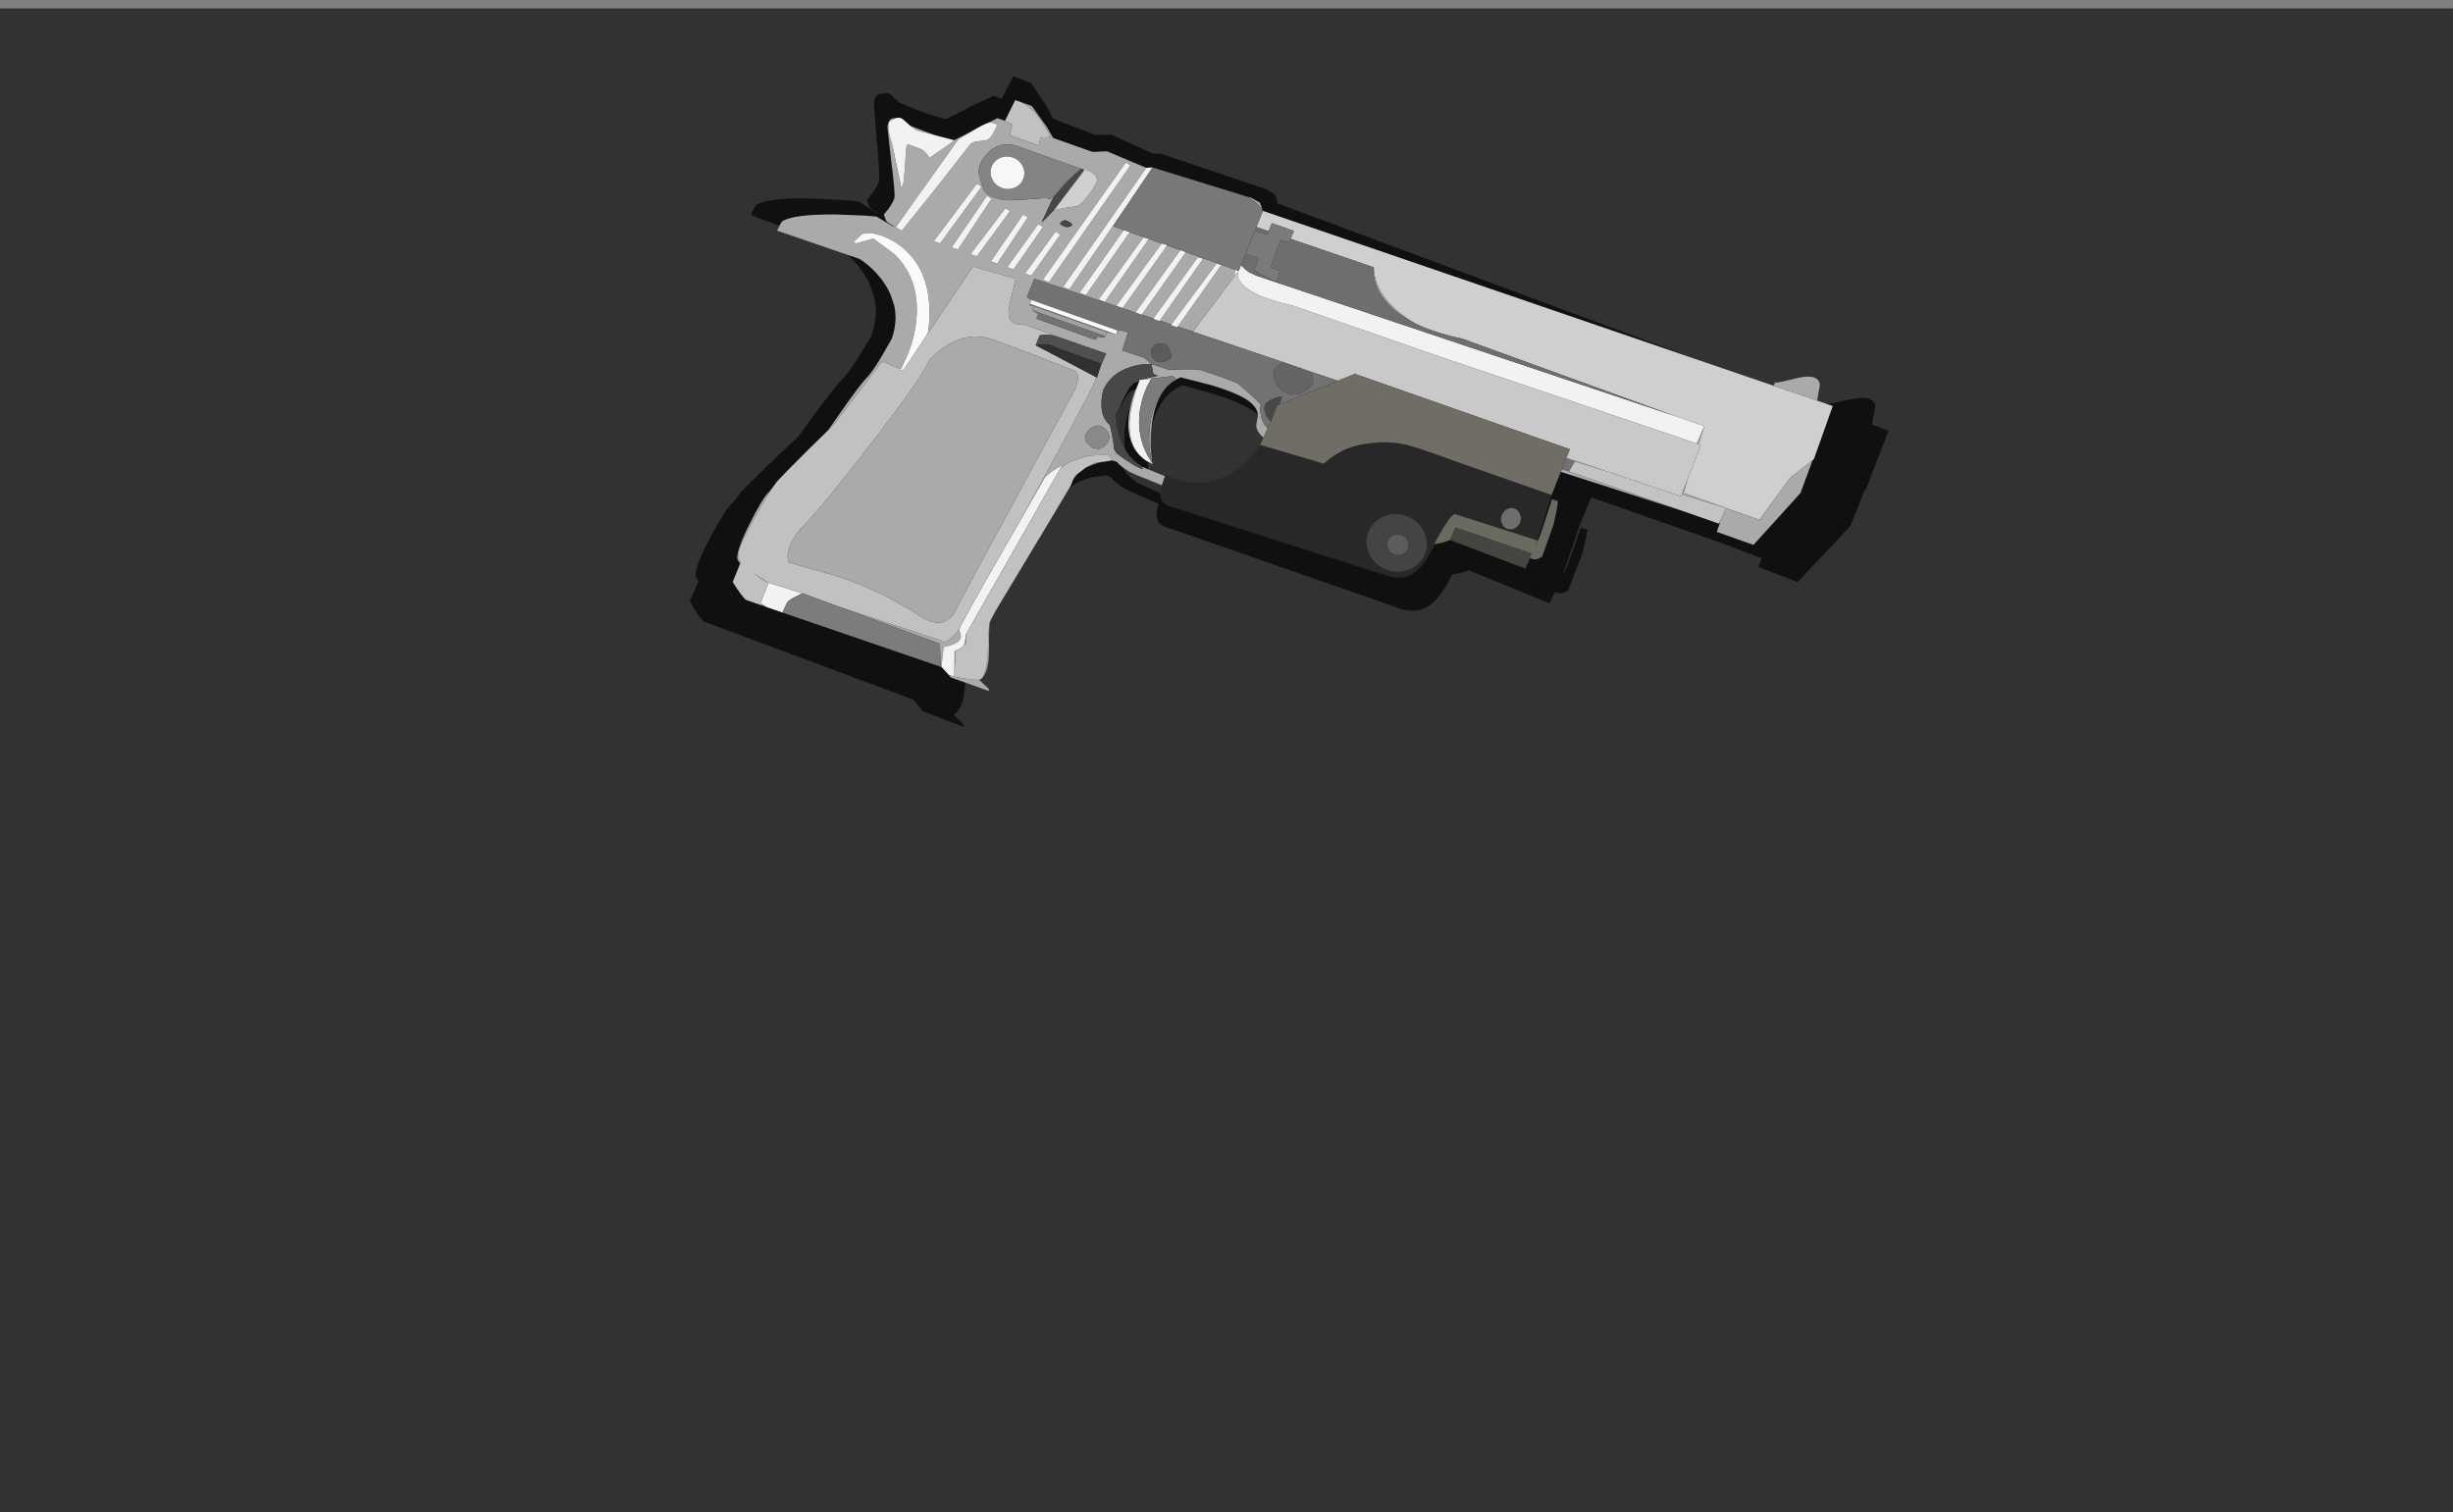<?xml version="1.0" encoding="UTF-8" standalone="no"?>
<svg xmlns:xlink="http://www.w3.org/1999/xlink" height="529.1px" width="858.2px" xmlns="http://www.w3.org/2000/svg">
  <rect width="100%" height="100%" fill="#808080" stroke="none"/>
  <g transform="matrix(1.0, 0.0, 0.0, 1.0, 214.3, 37.85)">
    <use height="526.15" transform="matrix(1.0, 0.0, 0.0, 1.0, -214.3, -34.9)" width="858.2" xlink:href="#shape0"/>
    <use height="200.25" transform="matrix(1.008, 0.388, -0.396, 1.03, 77.25, -37.85)" width="369.1" xlink:href="#sprite0"/>
    <use height="200.25" transform="matrix(0.941, 0.334, -0.334, 0.941, 82.0, -25.9)" width="369.1" xlink:href="#sprite1"/>
  </g>
  <defs>
    <g id="shape0" transform="matrix(1.0, 0.0, 0.0, 1.0, 214.3, 34.9)">
      <path d="M643.9 -34.9 L643.9 491.25 -214.3 491.25 -214.3 -34.9 643.9 -34.9" fill="#000000" fill-opacity="0.612" fill-rule="evenodd" stroke="none"/>
    </g>
    <g id="sprite0" transform="matrix(1.0, 0.0, 0.0, 1.0, 0.0, 0.0)">
      <use height="200.25" transform="matrix(1.0, 0.0, 0.0, 1.0, 0.0, 0.0)" width="369.1" xlink:href="#shape1"/>
    </g>
    <g id="shape1" transform="matrix(1.0, 0.0, 0.0, 1.0, 0.0, 0.0)">
      <path d="M368.65 39.75 L359.2 62.4 345.55 62.4 345.55 59.1 345.25 59.1 345.25 59.45 332.2 59.5 287.0 60.85 286.7 69.6 287.35 86.25 287.15 89.0 287.65 84.7 287.35 70.9 289.55 70.9 290.15 74.0 290.8 78.75 290.8 91.0 289.8 92.15 Q288.55 93.2 286.95 92.9 L286.7 96.95 258.45 96.35 256.55 97.9 254.0 99.45 253.7 101.35 Q252.65 109.4 249.45 112.65 247.25 114.9 243.0 115.5 L163.55 118.0 162.15 118.15 160.0 117.9 Q157.1 116.9 156.95 112.35 L156.9 112.05 146.7 111.6 145.4 111.45 144.75 111.4 144.15 111.3 140.9 110.4 139.1 109.55 137.35 109.7 136.15 110.45 133.85 111.65 Q131.75 113.1 129.7 115.15 L129.55 115.35 127.6 118.3 127.0 120.2 126.9 120.8 126.85 122.75 122.85 142.9 122.55 144.1 116.75 172.65 Q116.1 176.45 116.1 177.4 L116.1 177.55 Q116.55 179.6 118.8 185.9 121.2 192.35 120.45 195.65 L119.95 197.1 119.45 197.65 119.35 197.7 Q121.45 198.65 123.55 199.55 L124.0 200.25 109.45 200.25 109.5 200.1 105.45 197.9 33.05 198.65 32.95 198.6 Q31.25 198.05 26.5 194.3 L26.8 187.35 25.5 186.35 Q23.9 184.15 25.25 173.25 26.5 163.1 27.85 160.45 L28.3 159.45 29.25 156.2 Q30.15 153.85 35.9 141.8 L40.2 133.05 42.25 125.55 Q45.55 113.75 46.7 111.4 47.9 109.05 49.3 102.0 L50.5 95.4 Q50.5 89.1 47.55 84.25 L45.2 81.2 44.05 80.0 42.8 78.85 40.85 77.35 40.8 77.3 39.2 76.3 Q36.75 74.8 34.0 73.8 31.2 72.75 30.2 72.75 L0.0 73.05 0.3 70.25 0.4 70.15 0.5 69.45 Q3.45 65.65 17.6 60.8 L27.05 57.85 31.15 56.75 37.25 58.0 38.7 58.0 37.05 57.75 Q35.25 57.45 34.7 56.9 L33.3 55.2 33.75 54.15 34.2 52.75 Q35.05 50.0 34.85 48.4 34.7 47.0 29.4 36.5 L24.2 25.8 24.05 24.55 Q24.05 23.55 24.45 22.95 24.9 22.3 25.85 22.1 L26.15 21.9 Q27.4 21.0 28.9 21.7 L31.7 22.85 38.15 23.0 41.4 23.0 47.85 22.45 52.85 17.15 Q55.6 13.85 56.95 12.8 L59.55 10.1 62.35 10.1 63.3 2.05 69.45 2.05 76.95 7.25 80.25 10.1 94.9 10.1 99.6 8.2 114.5 9.05 116.55 8.2 150.05 6.8 150.4 6.8 152.7 6.65 156.15 7.25 158.0 9.6 347.15 7.5 347.35 6.3 Q346.8 6.45 347.4 5.85 L347.35 6.3 Q348.3 6.05 353.55 2.55 358.85 -1.0 361.2 0.4 362.4 1.1 362.5 2.55 L363.3 7.3 369.1 7.25 369.1 27.05 368.8 27.5 368.65 39.75 M237.7 69.8 L240.85 69.95 252.3 69.75 Q242.3 69.7 237.7 69.8 M208.45 84.85 Q210.85 80.95 215.5 77.25 218.05 75.2 220.85 73.7 212.55 77.7 208.45 84.85 M181.6 82.25 Q180.9 81.4 180.75 79.8 180.55 77.95 180.15 77.2 179.45 75.75 177.25 74.65 173.15 72.6 161.35 73.2 L150.4 74.2 Q143.35 80.65 146.65 94.1 148.2 100.55 151.1 105.75 L151.2 105.9 151.2 105.95 151.35 106.25 148.65 105.75 148.55 105.7 Q146.75 105.2 145.2 104.3 139.55 101.05 137.7 92.55 136.9 88.65 136.95 84.1 L137.2 80.6 137.2 80.3 136.9 80.4 136.8 80.65 135.55 81.7 Q135.05 82.5 134.7 83.65 L134.0 88.3 133.45 94.6 Q136.95 102.6 142.65 106.05 144.4 107.15 146.15 107.65 L147.55 108.0 147.85 108.25 156.85 108.7 Q156.85 107.7 157.0 107.6 L157.25 108.25 Q162.5 109.15 168.55 106.95 180.65 102.55 184.6 87.2 L184.85 84.4 Q182.5 83.5 181.6 82.25" fill="#000000" fill-opacity="0.682" fill-rule="evenodd" stroke="none"/>
    </g>
    <g id="sprite1" transform="matrix(1.0, 0.0, 0.0, 1.0, 0.0, 0.0)">
      <use height="200.25" transform="matrix(1.0, 0.0, 0.0, 1.0, 0.0, 0.0)" width="369.1" xlink:href="#shape2"/>
    </g>
    <g id="shape2" transform="matrix(1.0, 0.0, 0.0, 1.0, 0.0, 0.0)">
      <path d="M363.3 7.3 L369.1 7.25 369.1 27.05 368.8 27.5 363.45 36.0 358.25 53.45 345.85 53.45 330.0 53.45 329.95 52.45 329.75 47.95 330.1 35.55 329.3 35.55 329.05 28.95 317.8 29.05 239.0 28.45 Q229.0 29.8 221.45 28.9 218.0 28.25 214.85 27.1 204.25 23.25 201.3 15.25 L170.45 15.6 170.65 12.6 162.5 12.6 162.3 15.65 157.8 15.7 158.05 9.6 347.15 7.5 363.3 7.3" fill="#cfcfcf" fill-rule="evenodd" stroke="none"/>
      <path d="M368.8 27.5 L368.65 39.75 359.2 62.4 345.55 62.4 345.55 59.1 345.25 59.1 345.85 53.45 329.6 54.15 329.65 53.45 330.0 53.45 345.85 53.45 358.25 53.45 363.45 36.0 368.8 27.5 M332.2 59.5 L287.0 60.85 287.05 59.8 289.6 59.75 332.2 59.5 M156.9 112.05 L146.7 111.6 145.4 111.45 144.75 111.4 144.15 111.3 140.9 110.4 139.1 109.55 137.35 109.7 138.0 109.35 135.75 108.35 132.6 109.45 Q129.35 110.7 128.65 111.3 L127.05 112.45 124.5 114.45 Q122.6 116.25 121.4 118.3 L121.65 116.95 119.6 119.5 Q117.45 122.35 117.25 123.55 L114.55 138.45 115.75 131.0 Q122.6 89.05 122.6 85.5 L122.6 84.05 122.8 84.1 122.7 80.85 122.85 78.2 123.05 75.1 108.5 75.2 92.45 75.1 91.45 75.55 89.25 75.9 Q85.95 75.55 85.35 69.95 L84.4 61.0 68.85 61.95 60.9 92.85 61.8 89.0 Q57.55 69.55 44.05 64.2 39.85 62.55 35.2 62.45 L31.4 62.75 28.45 64.15 26.55 67.9 27.5 68.05 30.3 66.1 32.65 64.4 41.65 67.15 Q53.15 72.65 56.5 86.55 57.3 89.9 57.55 93.6 57.75 96.25 57.6 99.1 L57.1 104.3 50.0 103.9 41.5 130.25 40.2 133.05 42.25 125.55 Q45.55 113.75 46.7 111.4 47.9 109.05 49.3 102.0 L50.5 95.4 Q50.5 89.1 47.55 84.25 L45.2 81.2 44.05 80.0 42.8 78.85 40.85 77.35 40.8 77.3 39.2 76.3 Q36.75 74.8 34.0 73.8 31.2 72.75 30.2 72.75 L0.0 73.05 0.3 70.25 0.4 70.15 0.5 69.45 Q3.45 65.65 17.6 60.8 L27.05 57.85 31.15 56.75 37.25 58.0 38.7 58.0 37.05 57.75 Q35.25 57.45 34.7 56.9 L33.3 55.2 33.75 54.15 34.2 52.75 Q35.05 50.0 34.85 48.4 34.7 47.0 29.4 36.5 L24.2 25.8 24.05 24.55 Q24.05 23.55 24.45 22.95 24.9 22.3 25.85 22.1 L24.5 23.6 Q23.85 24.25 24.95 26.5 25.8 28.4 27.0 29.9 27.8 30.85 32.0 37.85 L36.15 44.65 36.15 43.05 Q36.15 42.15 34.8 37.3 L32.95 30.8 Q32.6 29.25 33.3 29.2 L36.45 29.25 Q38.4 29.05 40.25 30.1 L41.8 31.15 46.8 24.2 47.85 22.45 52.85 17.15 49.1 21.7 38.75 58.0 41.15 58.5 47.15 41.3 53.4 22.65 Q53.6 21.4 55.05 20.4 L58.1 18.9 Q59.5 18.3 60.0 15.25 L60.3 12.3 59.65 12.2 57.8 12.3 56.95 12.8 59.55 10.1 62.35 10.1 65.2 10.55 65.65 14.3 76.5 14.3 76.0 11.5 79.3 10.1 77.9 8.7 74.15 5.7 Q69.5 2.5 65.7 2.05 L69.45 2.05 76.95 7.25 80.25 10.1 94.9 10.1 99.6 8.2 114.5 9.05 101.0 58.15 103.35 58.15 111.9 26.2 110.45 32.25 114.35 32.25 107.15 58.15 109.5 58.15 116.6 32.25 123.05 32.25 121.75 32.35 114.2 58.15 116.55 58.15 123.7 32.25 128.45 32.25 120.8 58.15 123.15 58.15 130.5 32.25 135.4 32.25 127.9 58.1 90.55 58.8 90.25 65.7 92.1 66.15 92.1 67.6 92.1 68.05 93.55 67.95 93.55 69.45 96.05 69.95 95.9 71.7 117.9 71.8 117.95 71.5 118.05 71.5 118.05 71.35 118.35 70.4 120.4 70.1 120.55 69.45 120.85 69.45 120.85 67.9 124.15 67.6 124.5 65.7 127.8 65.55 127.95 72.15 136.25 72.0 139.25 73.25 145.55 73.1 150.4 71.2 Q154.8 69.55 156.4 69.45 L163.8 69.3 169.9 69.45 175.3 71.6 Q180.1 73.6 180.1 73.9 180.1 75.0 181.3 77.2 182.9 80.05 185.15 80.7 L184.85 84.4 Q182.5 83.5 181.6 82.25 180.9 81.4 180.75 79.8 180.55 77.95 180.15 77.2 179.45 75.75 177.25 74.65 173.15 72.6 161.35 73.2 L150.4 74.2 Q143.35 80.65 146.65 94.1 148.2 100.55 151.1 105.75 148.2 101.75 146.5 95.95 143.0 84.15 149.0 75.1 L147.45 74.8 140.85 78.1 137.2 79.85 137.2 80.3 136.9 80.4 137.2 79.85 142.85 76.25 142.05 76.4 Q141.15 76.45 140.65 75.75 L139.25 73.25 137.35 73.9 Q135.1 74.9 133.15 76.3 126.95 80.7 126.35 87.55 L126.55 88.95 Q126.8 90.65 127.35 92.2 129.05 97.05 132.65 98.2 L134.55 101.35 Q136.45 104.6 136.45 105.0 136.45 105.55 138.15 106.8 L141.45 107.8 145.7 108.75 148.85 109.05 147.85 108.25 156.85 108.7 156.9 112.05 M133.85 111.65 Q131.75 113.1 129.7 115.15 131.85 112.35 132.95 112.0 L133.85 111.65 M127.6 118.3 L127.0 120.2 126.9 120.8 Q127.0 119.55 127.25 118.95 L127.6 118.3 M123.0 141.95 L122.85 142.9 122.55 144.1 123.0 141.95 M116.1 177.55 Q116.55 179.6 118.8 185.9 121.2 192.35 120.45 195.65 L119.95 197.1 Q120.45 196.15 120.25 193.95 120.05 191.25 119.0 187.75 L117.1 181.6 Q116.15 178.6 116.1 177.55 M119.35 197.7 Q121.45 198.65 123.55 199.55 L124.0 200.25 109.45 200.25 109.5 200.1 108.65 199.6 110.8 199.6 107.85 191.05 108.1 190.9 110.8 199.6 Q117.7 198.5 119.35 197.7 M105.35 197.9 L105.1 197.9 102.15 190.4 64.15 190.0 101.85 189.2 Q103.05 190.0 104.5 188.3 105.85 186.75 106.85 183.3 L106.9 183.55 108.0 185.05 Q108.5 185.85 108.15 187.0 107.75 188.2 105.7 189.75 L103.75 191.05 105.35 197.9 M40.7 198.6 L38.75 198.6 38.75 198.15 40.7 198.6 M26.8 187.35 L25.5 186.35 Q23.9 184.15 25.25 173.25 26.5 163.1 27.85 160.45 L28.3 159.45 Q27.4 163.3 26.25 170.3 24.35 181.7 25.05 184.0 25.6 186.05 27.2 187.35 L26.8 187.2 26.8 187.35 M31.7 22.85 L38.15 23.0 41.4 23.0 34.25 23.6 32.45 23.05 31.7 22.85 M150.4 6.8 L152.7 6.65 156.15 7.25 158.0 9.6 155.95 8.2 Q153.4 6.85 150.4 6.8 M347.15 7.5 L347.35 6.3 Q346.8 6.45 347.4 5.85 L347.35 6.3 Q348.3 6.05 353.55 2.55 358.85 -1.0 361.2 0.4 362.4 1.1 362.5 2.55 L363.3 7.3 347.15 7.5 M329.75 49.45 L329.75 47.95 329.95 52.45 329.75 49.45 M329.3 35.55 L328.55 35.55 329.05 28.95 329.3 35.55 M156.4 34.4 L149.1 57.65 143.5 57.8 150.65 32.45 148.95 32.35 141.15 57.85 136.9 57.9 143.95 32.35 142.0 32.6 134.5 57.95 130.25 58.05 137.5 32.25 155.85 32.25 Q155.9 33.35 156.4 34.4 M181.75 57.2 L202.75 56.9 202.65 57.0 191.6 57.2 182.6 57.2 182.6 57.25 181.75 57.2 M287.2 55.55 L302.7 55.3 290.4 55.8 287.2 55.85 287.2 55.55 M221.45 28.9 Q212.55 27.8 207.1 23.65 203.9 21.2 202.3 18.0 201.45 16.4 201.3 15.25 204.25 23.25 214.85 27.1 218.0 28.25 221.45 28.9 M109.0 10.1 L107.15 9.6 93.45 58.15 95.8 58.15 109.0 10.1 M93.05 17.0 L84.6 17.05 69.85 17.0 Q64.45 16.9 61.6 20.75 59.8 23.2 59.25 26.9 59.0 28.95 60.25 31.2 L63.05 35.0 Q64.3 36.5 67.15 36.7 L70.85 36.5 Q71.75 36.45 77.9 33.85 L84.5 30.95 85.9 30.65 86.6 30.65 87.3 28.3 90.65 21.45 90.85 21.05 90.0 22.9 87.3 29.4 86.45 38.35 86.45 39.3 89.0 33.85 92.1 31.95 95.95 29.95 Q96.95 29.45 98.1 26.5 99.15 23.7 99.75 20.45 100.2 17.85 97.4 17.0 L95.25 16.7 93.85 17.0 93.05 17.0 M93.4 36.15 Q92.9 36.5 92.65 37.1 92.45 37.7 93.05 37.85 L94.4 38.05 95.55 37.85 96.6 36.95 Q97.1 36.45 95.95 36.1 L94.7 35.85 93.95 35.85 93.4 36.15 M93.95 41.2 L92.05 40.7 86.85 58.15 89.2 58.15 93.95 41.2 M87.35 40.7 L85.45 40.25 80.25 58.15 82.6 58.15 87.35 40.7 M112.85 84.4 L115.1 84.55 Q117.2 85.65 116.95 90.35 103.45 176.0 103.45 177.1 103.45 179.65 101.7 181.75 98.75 185.25 92.3 183.55 L89.0 182.75 80.0 181.2 Q64.9 179.2 50.65 180.85 L42.65 181.2 Q41.55 180.1 41.25 177.45 40.7 173.0 43.4 167.2 47.15 159.2 55.85 132.7 65.1 104.5 65.4 98.2 66.6 94.6 69.55 91.0 75.4 83.75 83.95 83.75 92.45 83.75 103.55 84.1 L112.85 84.4 M134.7 83.65 Q135.1 81.85 135.5 81.7 L135.55 81.7 Q135.05 82.5 134.7 83.65 M151.2 105.95 L151.35 106.25 148.65 105.75 148.9 105.8 151.2 105.95 M145.2 104.3 Q139.55 101.05 137.7 92.55 136.9 88.65 136.95 84.1 L137.2 80.6 Q136.9 97.45 143.9 103.4 L145.2 104.3 M140.85 78.1 L140.45 81.2 Q140.15 84.65 140.6 88.1 L140.55 88.0 Q140.05 84.5 140.4 80.95 L140.85 78.1 M62.35 34.6 L60.45 34.1 52.95 58.15 55.3 58.15 62.35 34.6 M67.05 37.4 L65.2 36.95 59.55 58.15 61.9 58.15 67.05 37.4 M74.6 39.3 L72.75 38.85 66.6 58.15 68.95 58.15 74.6 39.3 M74.15 58.15 L76.5 58.15 81.2 39.3 79.3 38.85 74.15 58.15 M39.15 190.25 L38.4 190.25 Q37.8 190.55 32.35 188.95 L37.75 190.15 39.15 190.25 M49.95 190.75 L49.45 191.3 48.2 192.6 48.85 191.9 49.95 190.75 M133.9 104.2 Q134.5 101.85 132.2 100.5 131.1 99.85 129.85 99.65 128.75 99.65 127.75 100.45 126.45 101.45 125.9 103.55 125.4 105.55 127.05 106.75 L129.35 107.8 131.55 107.55 Q133.3 106.65 133.9 104.2 M110.2 188.15 Q110.3 187.4 110.0 185.75 L109.65 184.25 110.55 186.5 Q110.85 187.65 110.2 188.15" fill="#aaaaaa" fill-rule="evenodd" stroke="none"/>
      <path d="M329.75 47.95 L329.75 49.45 329.65 53.45 329.6 54.15 329.6 54.85 302.7 55.3 287.2 55.55 287.35 52.35 207.55 52.65 202.75 56.9 181.75 57.2 149.1 57.7 149.1 57.65 156.4 34.4 157.1 32.25 Q156.75 34.25 159.25 35.9 164.35 39.2 178.8 37.4 L233.5 37.0 328.55 35.55 329.3 35.55 330.1 35.55 329.75 47.95" fill="#c9c9c9" fill-rule="evenodd" stroke="none"/>
      <path d="M108.65 199.6 L105.45 197.9 105.35 197.9 103.75 191.05 105.7 189.75 Q107.75 188.2 108.15 187.0 108.5 185.85 108.0 185.05 L106.9 183.55 106.85 183.3 Q106.85 180.8 111.75 153.75 L114.55 138.45 117.25 123.55 Q117.45 122.35 119.6 119.5 L121.65 116.95 121.4 118.3 109.65 184.25 110.0 185.75 Q110.3 187.4 110.2 188.15 110.15 188.9 109.0 190.05 L108.1 190.9 107.85 191.05 110.8 199.6 108.65 199.6 M46.5 198.55 L40.7 198.6 38.75 198.15 38.1 198.0 38.4 190.25 39.15 190.25 50.8 189.85 49.95 190.75 48.85 191.9 48.2 192.6 Q46.85 194.2 46.85 194.85 L46.5 198.55 M25.85 22.1 L26.15 21.9 Q27.4 21.0 28.9 21.7 L31.7 22.85 32.45 23.05 34.25 23.6 41.4 23.0 47.85 22.45 46.8 24.2 41.8 31.15 40.25 30.1 Q38.4 29.05 36.45 29.25 L33.3 29.2 Q32.6 29.25 32.95 30.8 L34.8 37.3 Q36.15 42.15 36.15 43.05 L36.15 44.65 32.0 37.85 Q27.8 30.85 27.0 29.9 25.8 28.4 24.95 26.5 23.85 24.25 24.5 23.6 L25.85 22.1 M52.85 17.15 Q55.6 13.85 56.95 12.8 L57.8 12.3 59.65 12.2 60.3 12.3 60.0 15.25 Q59.5 18.3 58.1 18.9 L55.05 20.4 Q53.6 21.4 53.4 22.65 L47.15 41.3 41.15 58.5 38.75 58.0 49.1 21.7 52.85 17.15 M114.5 9.05 L116.55 8.2 111.9 26.2 103.35 58.15 101.0 58.15 114.5 9.05 M328.55 35.55 L233.5 37.0 178.8 37.4 Q164.35 39.2 159.25 35.9 156.75 34.25 157.1 32.25 L156.4 34.4 Q155.9 33.35 155.85 32.25 L157.1 32.25 157.2 30.0 Q158.6 31.0 160.95 31.5 L163.6 31.75 317.8 29.05 329.05 28.95 328.55 35.55 M135.4 32.25 L135.45 32.2 137.55 32.2 137.5 32.25 130.25 58.05 130.25 58.15 127.85 58.15 127.9 58.1 135.4 32.25 M123.7 32.25 L116.55 58.15 114.2 58.15 121.75 32.35 123.05 32.25 123.7 32.2 123.7 32.25 M116.6 32.25 L109.5 58.15 107.15 58.15 114.35 32.25 114.35 32.2 116.6 32.2 116.6 32.25 M128.45 32.25 L128.45 32.2 130.55 32.05 130.5 32.25 123.15 58.15 120.8 58.15 128.45 32.25 M141.15 57.85 L148.95 32.35 150.65 32.45 143.5 57.8 143.45 58.15 141.05 58.15 141.15 57.85 M134.5 57.95 L142.0 32.6 143.95 32.35 136.9 57.9 136.85 58.15 134.45 58.15 134.5 57.95 M109.0 10.1 L95.8 58.15 93.45 58.15 107.15 9.6 109.0 10.1 M87.35 40.7 L82.6 58.15 80.25 58.15 85.45 40.25 87.35 40.7 M93.95 41.2 L89.2 58.15 86.85 58.15 92.05 40.7 93.95 41.2 M74.6 39.3 L68.95 58.15 66.6 58.15 72.75 38.85 74.6 39.3 M67.05 37.4 L61.9 58.15 59.55 58.15 65.2 36.95 67.05 37.4 M62.35 34.6 L55.3 58.15 52.95 58.15 60.45 34.1 62.35 34.6 M74.15 58.15 L79.3 38.85 81.2 39.3 76.5 58.15 74.15 58.15" fill="#f2f2f2" fill-rule="evenodd" stroke="none"/>
      <path d="M345.25 59.1 L345.25 59.45 332.2 59.5 289.6 59.75 290.4 55.8 302.7 55.3 329.6 54.85 329.6 54.15 345.85 53.45 345.25 59.1" fill="#c3c3c3" fill-rule="evenodd" stroke="none"/>
      <path d="M329.65 53.45 L329.75 49.45 329.95 52.45 330.0 53.45 329.65 53.45" fill="#939393" fill-rule="evenodd" stroke="none"/>
      <path d="M286.7 69.6 L287.35 86.25 257.15 87.2 Q256.0 87.2 254.75 93.35 254.1 96.4 253.7 99.45 L254.0 99.45 253.7 101.35 Q252.65 109.4 249.45 112.65 247.25 114.9 243.0 115.5 L163.55 118.0 162.15 118.15 160.0 117.9 Q157.1 116.9 156.95 112.35 L156.9 112.05 156.85 108.7 Q156.85 107.7 157.0 107.6 L157.25 108.25 Q162.5 109.15 168.55 106.95 180.65 102.55 184.6 87.2 L207.85 85.95 208.45 84.85 Q210.85 80.95 215.5 77.25 218.05 75.2 220.85 73.7 226.85 70.55 233.9 69.95 L233.95 69.95 234.7 69.9 237.7 69.8 240.85 69.95 252.3 69.75 286.7 69.6 M276.0 78.4 Q274.6 78.4 273.6 79.55 272.6 80.6 272.6 82.2 272.6 83.75 273.6 84.85 274.6 85.95 276.0 85.95 277.45 85.95 278.45 84.85 279.5 83.75 279.5 82.2 279.5 80.6 278.45 79.55 277.45 78.4 276.0 78.4 M233.6 96.45 Q230.45 99.4 230.45 103.55 230.45 107.7 233.6 110.65 236.7 113.6 241.15 113.6 245.55 113.6 248.7 110.65 251.85 107.7 251.85 103.55 251.85 99.4 248.7 96.45 245.55 93.5 241.15 93.5 236.7 93.5 233.6 96.45" fill="#282828" fill-rule="evenodd" stroke="none"/>
      <path d="M287.35 86.25 L287.15 89.0 287.65 84.7 287.35 70.9 289.55 70.9 290.15 74.0 290.8 78.75 290.8 91.0 289.8 92.15 Q288.55 93.2 286.95 92.9 L286.7 92.85 286.9 91.3 258.75 91.6 258.45 96.35 256.55 97.9 254.0 99.45 253.7 99.45 Q254.1 96.4 254.75 93.35 256.0 87.2 257.15 87.2 L287.35 86.25" fill="#6b6a60" fill-rule="evenodd" stroke="none"/>
      <path d="M286.95 92.9 L286.7 96.95 258.45 96.35 258.75 91.6 286.9 91.3 286.7 92.85 286.95 92.9" fill="#474541" fill-rule="evenodd" stroke="none"/>
      <path d="M276.0 78.4 Q277.45 78.4 278.45 79.55 279.5 80.6 279.5 82.2 279.5 83.75 278.45 84.85 277.45 85.95 276.0 85.95 274.6 85.95 273.6 84.85 272.6 83.75 272.6 82.2 272.6 80.6 273.6 79.55 274.6 78.4 276.0 78.4" fill="#6e6f6a" fill-rule="evenodd" stroke="none"/>
      <path d="M149.1 57.65 L149.1 57.7 181.75 57.2 182.6 57.25 181.5 58.6 Q180.45 60.15 180.45 60.85 180.45 62.35 182.05 64.3 184.2 66.95 187.65 66.95 191.0 66.95 193.2 64.0 L194.35 61.95 194.7 61.0 Q194.8 59.5 193.55 58.25 L192.2 57.2 191.6 57.2 202.65 57.0 186.15 71.6 186.2 68.85 Q184.75 69.05 183.05 70.95 182.2 71.85 181.7 72.75 181.0 74.75 183.45 76.95 L185.4 78.3 185.15 80.7 Q182.9 80.05 181.3 77.2 180.1 75.0 180.1 73.9 180.1 73.6 175.3 71.6 L169.9 69.45 163.8 69.3 156.4 69.45 Q154.8 69.55 150.4 71.2 L145.55 73.1 139.25 73.25 136.25 72.0 127.95 72.15 127.8 65.55 124.5 65.7 124.15 67.6 120.85 67.9 93.55 67.9 93.55 67.95 92.1 68.05 92.1 67.6 124.15 67.6 124.15 66.15 92.1 66.15 90.25 65.7 90.55 58.8 127.9 58.1 127.85 58.15 130.25 58.15 130.25 58.05 134.5 57.95 134.45 58.15 136.85 58.15 136.9 57.9 141.15 57.85 141.05 58.15 143.45 58.15 143.5 57.8 149.1 57.65 M290.4 55.8 L289.6 59.75 287.05 59.8 287.2 55.85 290.4 55.8 M120.55 69.45 L120.4 70.1 118.35 70.4 118.05 71.35 118.05 71.5 117.95 71.5 117.9 71.8 95.9 71.7 96.05 69.95 93.55 69.45 120.55 69.45 M143.4 70.65 Q144.8 69.6 144.9 68.7 145.0 67.9 143.45 66.45 L141.9 65.1 Q140.35 64.95 139.0 65.8 137.55 66.75 137.55 68.4 137.55 69.95 138.95 70.95 140.05 71.7 141.15 71.7 142.0 71.7 143.4 70.65" fill="#727272" fill-rule="evenodd" stroke="none"/>
      <path d="M287.0 60.85 L286.7 69.6 252.3 69.75 Q242.3 69.7 237.7 69.8 L234.7 69.9 233.95 69.95 233.9 69.95 Q226.85 70.55 220.85 73.7 212.55 77.7 208.45 84.85 L207.85 85.95 184.6 87.2 184.85 84.4 185.15 80.7 185.4 78.3 185.5 72.15 186.15 71.6 202.65 57.0 202.75 56.9 207.55 52.65 287.35 52.35 287.2 55.55 287.2 55.85 287.05 59.8 287.0 60.85" fill="#6f6d65" fill-rule="evenodd" stroke="none"/>
      <path d="M317.8 29.05 L163.6 31.75 160.95 31.5 Q158.6 31.0 157.2 30.0 L157.35 25.8 162.2 25.8 162.2 30.5 171.0 31.45 170.65 27.4 167.25 27.4 167.25 17.3 170.35 17.0 170.45 15.6 201.3 15.25 Q201.45 16.4 202.3 18.0 203.9 21.2 207.1 23.65 212.55 27.8 221.45 28.9 229.0 29.8 239.0 28.45 L317.8 29.05 M162.3 15.65 L162.2 17.0 157.8 17.0 157.65 19.3 157.8 15.7 162.3 15.65" fill="#6e6e6e" fill-rule="evenodd" stroke="none"/>
      <path d="M170.45 15.6 L170.35 17.0 167.25 17.3 167.25 27.4 170.65 27.4 171.0 31.45 162.2 30.5 162.2 25.8 157.35 25.8 157.65 19.3 157.8 17.0 162.2 17.0 162.3 15.65 162.5 12.6 170.65 12.6 170.45 15.6" fill="#7a7a7a" fill-rule="evenodd" stroke="none"/>
      <path d="M191.6 57.2 L192.2 57.2 193.55 58.25 Q194.8 59.5 194.7 61.0 L194.35 61.95 193.2 64.0 Q191.0 66.95 187.65 66.95 184.2 66.95 182.05 64.3 180.45 62.35 180.45 60.85 180.45 60.15 181.5 58.6 L182.6 57.25 182.6 57.2 191.6 57.2" fill="#656565" fill-rule="evenodd" stroke="none"/>
      <path d="M186.15 71.6 L185.5 72.15 185.4 78.3 183.45 76.95 Q181.0 74.75 181.7 72.75 182.2 71.85 183.05 70.95 184.75 69.05 186.2 68.85 L186.15 71.6 M147.85 108.25 L148.85 109.05 145.7 108.75 141.45 107.8 138.15 106.8 Q136.45 105.55 136.45 105.0 136.45 104.6 134.55 101.35 L132.65 98.2 Q129.05 97.05 127.35 92.2 126.8 90.65 126.55 88.95 L126.35 87.55 Q126.95 80.7 133.15 76.3 135.1 74.9 137.35 73.9 L139.25 73.25 140.65 75.75 Q141.15 76.45 142.05 76.4 L142.85 76.25 137.2 79.85 136.9 80.4 136.8 80.65 135.55 81.7 135.5 81.7 Q135.1 81.85 134.7 83.65 L134.0 88.3 133.45 94.6 Q136.95 102.6 142.65 106.05 144.4 107.15 146.15 107.65 L147.55 108.0 147.85 108.25" fill="#484848" fill-rule="evenodd" stroke="none"/>
      <path d="M233.6 96.45 Q236.7 93.5 241.15 93.5 245.55 93.5 248.7 96.45 251.85 99.4 251.85 103.55 251.85 107.7 248.7 110.65 245.55 113.6 241.15 113.6 236.7 113.6 233.6 110.65 230.45 107.7 230.45 103.55 230.45 99.4 233.6 96.45 M238.0 104.0 Q238.0 105.55 239.1 106.6 240.2 107.65 241.75 107.65 243.35 107.65 244.45 106.6 245.55 105.55 245.55 104.0 245.55 102.55 244.45 101.45 243.35 100.4 241.75 100.4 240.2 100.4 239.1 101.45 238.0 102.55 238.0 104.0" fill="#444444" fill-rule="evenodd" stroke="none"/>
      <path d="M238.0 104.0 Q238.0 102.55 239.1 101.45 240.2 100.4 241.75 100.4 243.35 100.4 244.45 101.45 245.55 102.55 245.55 104.0 245.55 105.55 244.45 106.6 243.35 107.65 241.75 107.65 240.2 107.65 239.1 106.6 238.0 105.55 238.0 104.0" fill="#5c5c5c" fill-rule="evenodd" stroke="none"/>
      <path d="M116.55 8.2 L150.05 6.8 150.4 6.8 Q153.4 6.85 155.95 8.2 L158.0 9.6 158.05 9.6 157.8 15.7 157.65 19.3 157.35 25.8 157.2 30.0 157.1 32.25 155.85 32.25 137.5 32.25 137.55 32.2 135.45 32.2 135.4 32.25 130.5 32.25 130.55 32.05 128.45 32.2 128.45 32.25 123.7 32.25 123.7 32.2 123.05 32.25 116.6 32.25 116.6 32.2 114.35 32.2 114.35 32.25 110.45 32.25 111.9 26.2 116.55 8.2" fill="#787878" fill-rule="evenodd" stroke="none"/>
      <path d="M93.05 17.0 L93.85 17.0 94.3 17.15 89.0 33.85 86.45 39.3 86.45 38.35 87.3 29.4 90.0 22.9 90.85 21.05 93.05 17.0 M93.4 36.15 L93.95 35.85 94.7 35.85 95.95 36.1 Q97.1 36.45 96.6 36.95 L95.55 37.85 94.4 38.05 93.05 37.85 Q92.45 37.7 92.65 37.1 92.9 36.5 93.4 36.15" fill="#474747" fill-rule="evenodd" stroke="none"/>
      <path d="M90.85 21.05 L90.65 21.45 87.3 28.3 86.6 30.65 85.9 30.65 84.5 30.95 77.9 33.85 Q71.75 36.45 70.85 36.5 L67.15 36.7 Q64.3 36.5 63.05 35.0 L60.25 31.2 Q59.0 28.95 59.25 26.9 59.8 23.2 61.6 20.75 64.45 16.9 69.85 17.0 L84.6 17.05 93.05 17.0 90.85 21.05 M65.05 22.95 Q63.3 24.6 63.3 26.95 63.3 29.3 65.05 30.95 66.8 32.6 69.25 32.6 71.7 32.6 73.45 30.95 75.2 29.3 75.2 26.95 75.2 24.6 73.45 22.95 71.7 21.3 69.25 21.3 66.8 21.3 65.05 22.95" fill="#848484" fill-rule="evenodd" stroke="none"/>
      <path d="M93.85 17.0 L95.25 16.7 97.4 17.0 Q100.2 17.85 99.75 20.45 99.15 23.7 98.1 26.5 96.95 29.45 95.95 29.95 L92.1 31.95 89.0 33.85 94.3 17.15 93.85 17.0" fill="#d0d0d0" fill-rule="evenodd" stroke="none"/>
      <path d="M120.55 69.45 L93.55 69.45 93.55 67.95 93.55 67.9 120.85 67.9 120.85 69.45 120.55 69.45" fill="#a1a1a1" fill-rule="evenodd" stroke="none"/>
      <path d="M92.1 67.6 L92.1 66.15 124.15 66.15 124.15 67.6 92.1 67.6" fill="#f9f9f9" fill-rule="evenodd" stroke="none"/>
      <path d="M137.35 109.7 L136.15 110.45 133.85 111.65 132.95 112.0 Q131.85 112.35 129.7 115.15 L129.55 115.35 127.6 118.3 127.25 118.95 Q127.0 119.55 126.9 120.8 L126.85 122.75 123.0 141.95 122.55 144.1 116.75 172.65 Q116.1 176.45 116.1 177.4 L116.1 177.55 Q116.15 178.6 117.1 181.6 L119.0 187.75 Q120.05 191.25 120.25 193.95 120.45 196.15 119.95 197.1 L119.45 197.65 119.35 197.7 Q117.7 198.5 110.8 199.6 L108.1 190.9 109.0 190.05 Q110.15 188.9 110.2 188.15 110.85 187.65 110.55 186.5 L109.65 184.25 121.4 118.3 Q122.6 116.25 124.5 114.45 L127.05 112.45 128.65 111.3 Q129.35 110.7 132.6 109.45 L135.75 108.35 138.0 109.35 137.35 109.7 M38.75 198.6 L33.05 198.65 32.95 198.6 Q31.25 198.05 26.5 194.3 L26.8 187.35 26.8 187.2 27.2 187.35 Q25.6 186.05 25.05 184.0 24.35 181.7 26.25 170.3 27.4 163.3 28.3 159.45 L29.25 156.2 Q30.15 153.85 35.9 141.8 L40.2 133.05 41.5 130.25 50.0 103.9 57.1 104.3 57.1 104.6 58.0 104.35 60.9 92.85 68.85 61.95 84.4 61.0 85.35 69.95 Q85.95 75.55 89.25 75.9 L91.45 75.55 92.45 75.1 108.5 75.2 103.65 75.3 Q102.55 75.3 100.65 76.05 L98.95 76.85 98.8 80.6 122.6 84.05 122.6 85.5 Q122.6 89.05 115.75 131.0 L114.55 138.45 111.75 153.75 Q106.85 180.8 106.85 183.3 105.85 186.75 104.5 188.3 103.05 190.0 101.85 189.2 L64.15 190.0 50.8 189.85 39.15 190.25 37.75 190.15 32.35 188.95 Q37.8 190.55 38.4 190.25 L38.1 198.0 38.75 198.15 38.75 198.6 M62.35 10.1 L63.3 2.05 65.7 2.05 Q69.5 2.5 74.15 5.7 L77.9 8.7 79.3 10.1 76.0 11.5 76.5 14.3 65.65 14.3 65.2 10.55 62.35 10.1 M123.05 75.1 L122.85 78.2 122.7 80.85 122.65 79.05 123.05 75.1 M112.85 84.4 L103.55 84.1 Q92.45 83.75 83.95 83.75 75.4 83.75 69.55 91.0 66.6 94.6 65.4 98.2 65.1 104.5 55.85 132.7 47.15 159.2 43.4 167.2 40.7 173.0 41.25 177.45 41.55 180.1 42.65 181.2 L50.65 180.85 Q64.9 179.2 80.0 181.2 L89.0 182.75 92.3 183.55 Q98.75 185.25 101.7 181.75 103.45 179.65 103.45 177.1 103.45 176.0 116.95 90.35 117.2 85.65 115.1 84.55 L112.85 84.4" fill="#c1c1c1" fill-rule="evenodd" stroke="none"/>
      <path d="M98.8 80.6 L98.95 76.85 100.65 76.05 Q102.55 75.3 103.65 75.3 L108.5 75.2 123.05 75.1 122.65 79.05 108.65 79.0 107.55 79.0 103.55 78.8 Q103.15 78.6 101.15 79.5 L100.9 79.6 99.85 80.05 98.8 80.6" fill="#505050" fill-rule="evenodd" stroke="none"/>
      <path d="M122.7 80.85 L122.8 84.1 122.6 84.05 98.8 80.6 99.85 80.05 100.9 79.6 101.15 79.5 Q103.15 78.6 103.55 78.8 L107.55 79.0 108.65 79.0 122.65 79.05 122.7 80.85" fill="#303030" fill-rule="evenodd" stroke="none"/>
      <path d="M143.4 70.65 Q142.0 71.7 141.15 71.7 140.05 71.7 138.95 70.95 137.55 69.95 137.55 68.4 137.55 66.75 139.0 65.8 140.35 64.95 141.9 65.1 L143.45 66.45 Q145.0 67.9 144.9 68.7 144.8 69.6 143.4 70.65" fill="#5b5b5b" fill-rule="evenodd" stroke="none"/>
      <path d="M137.2 80.3 L137.2 79.85 140.85 78.1 140.4 80.95 Q140.05 84.5 140.55 88.0 L140.6 88.1 140.6 88.35 140.65 88.7 140.7 89.0 140.8 89.7 Q142.75 99.75 151.15 105.9 L151.2 105.9 151.2 105.95 148.9 105.8 148.65 105.75 148.55 105.7 Q146.75 105.2 145.2 104.3 L143.9 103.4 Q136.9 97.45 137.2 80.6 L137.2 80.3" fill="#f1f1f1" fill-rule="evenodd" stroke="none"/>
      <path d="M105.1 197.9 L46.5 198.55 46.85 194.85 Q46.85 194.2 48.2 192.6 L49.45 191.3 49.95 190.75 50.8 189.85 64.15 190.0 102.15 190.4 105.1 197.9 M140.85 78.1 L147.45 74.8 149.0 75.1 Q143.0 84.15 146.5 95.95 148.2 101.75 151.1 105.75 L151.2 105.9 151.15 105.9 Q142.75 99.75 140.8 89.7 L140.7 89.0 140.65 88.7 140.6 88.35 140.6 88.1 Q140.15 84.65 140.45 81.2 L140.85 78.1" fill="#7c7c7c" fill-rule="evenodd" stroke="none"/>
      <path d="M65.05 22.95 Q66.8 21.3 69.25 21.3 71.7 21.3 73.45 22.95 75.2 24.6 75.2 26.95 75.2 29.3 73.45 30.95 71.7 32.6 69.25 32.6 66.8 32.6 65.05 30.95 63.3 29.3 63.3 26.95 63.3 24.6 65.05 22.95" fill="#f7f7f7" fill-rule="evenodd" stroke="none"/>
      <path d="M60.9 92.85 L58.0 104.35 57.1 104.6 57.1 104.3 57.6 99.1 Q57.75 96.25 57.55 93.6 57.3 89.9 56.5 86.55 53.15 72.65 41.65 67.15 L32.65 64.4 30.3 66.1 27.5 68.05 26.55 67.9 28.45 64.15 31.4 62.75 35.2 62.45 Q39.85 62.55 44.05 64.2 57.55 69.55 61.8 89.0 L60.9 92.85" fill="#fafafa" fill-rule="evenodd" stroke="none"/>
      <path d="M133.9 104.2 Q133.3 106.65 131.55 107.55 L129.35 107.8 127.05 106.75 Q125.4 105.55 125.9 103.55 126.45 101.45 127.75 100.45 128.75 99.65 129.85 99.65 131.1 99.85 132.2 100.5 134.5 101.85 133.9 104.2" fill="#898989" fill-rule="evenodd" stroke="none"/>
    </g>
  </defs>
</svg>

